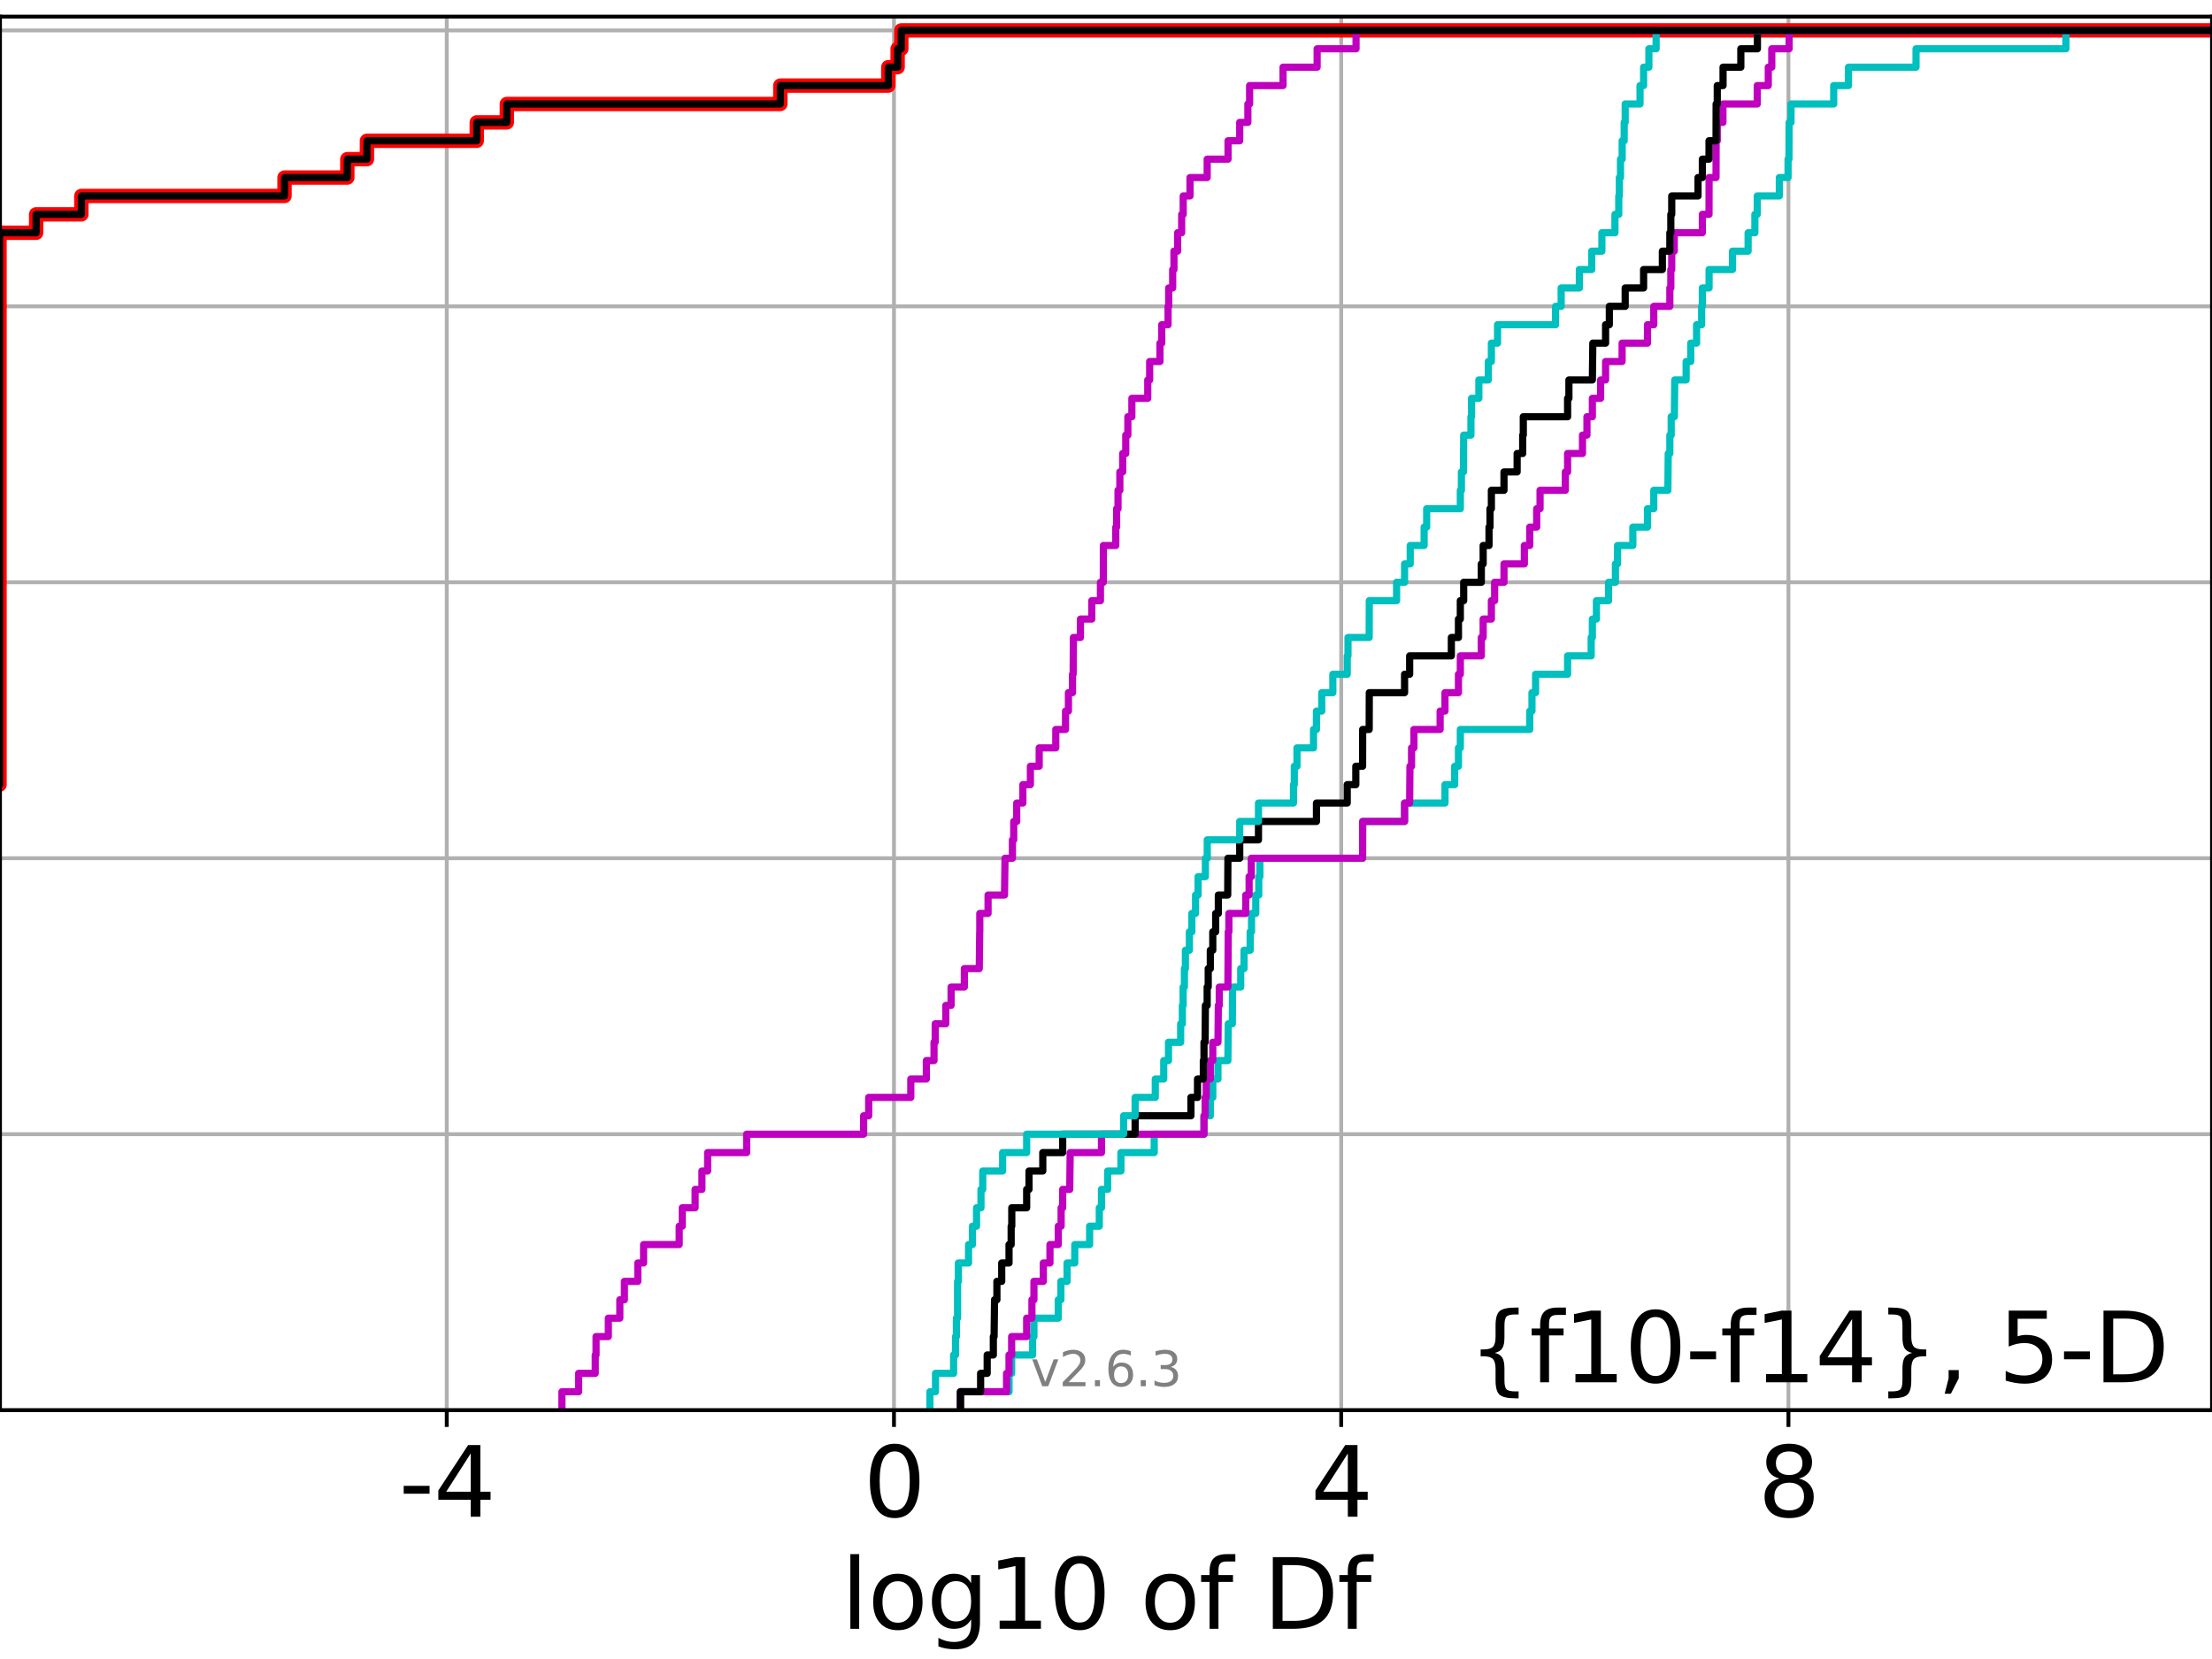 <?xml version="1.0" encoding="utf-8" standalone="no"?>
<!DOCTYPE svg PUBLIC "-//W3C//DTD SVG 1.1//EN"
  "http://www.w3.org/Graphics/SVG/1.1/DTD/svg11.dtd">
<svg xmlns:xlink="http://www.w3.org/1999/xlink" width="460.8pt" height="345.6pt" viewBox="0 0 460.8 345.6" xmlns="http://www.w3.org/2000/svg" version="1.1">
 <defs>
  <style type="text/css">*{stroke-linejoin: round; stroke-linecap: butt}</style>
 </defs>
 <g id="figure_1">
  <g id="patch_1">
   <path d="M 0 345.6 
L 460.8 345.6 
L 460.8 0 
L 0 0 
z
" style="fill: #ffffff"/>
  </g>
  <g id="axes_1">
   <g id="patch_2">
    <path d="M 0 293.76 
L 460.8 293.76 
L 460.8 3.456 
L 0 3.456 
z
" style="fill: #ffffff"/>
   </g>
   <g id="matplotlib.axis_1">
    <g id="xtick_1">
     <g id="line2d_1">
      <path d="M 93.066 293.76 
L 93.066 3.456 
" clip-path="url(#pbf6956a279)" style="fill: none; stroke: #b0b0b0; stroke-width: 0.8; stroke-linecap: square"/>
     </g>
     <g id="line2d_2">
      <defs>
       <path id="m9b3cc1e7a7" d="M 0 0 
L 0 3.5 
" style="stroke: #000000; stroke-width: 0.8"/>
      </defs>
      <g>
       <use xlink:href="#m9b3cc1e7a7" x="93.066" y="293.76" style="stroke: #000000; stroke-width: 0.8"/>
      </g>
     </g>
     <g id="text_1">
      <!-- -4 -->
      <g transform="translate(83.096 315.957) scale(0.2 -0.2)">
       <defs>
        <path id="DejaVuSans-2d" d="M 313 2009 
L 1997 2009 
L 1997 1497 
L 313 1497 
L 313 2009 
z
" transform="scale(0.016)"/>
        <path id="DejaVuSans-34" d="M 2419 4116 
L 825 1625 
L 2419 1625 
L 2419 4116 
z
M 2253 4666 
L 3047 4666 
L 3047 1625 
L 3713 1625 
L 3713 1100 
L 3047 1100 
L 3047 0 
L 2419 0 
L 2419 1100 
L 313 1100 
L 313 1709 
L 2253 4666 
z
" transform="scale(0.016)"/>
       </defs>
       <use xlink:href="#DejaVuSans-2d"/>
       <use xlink:href="#DejaVuSans-34" x="36.084"/>
      </g>
     </g>
    </g>
    <g id="xtick_2">
     <g id="line2d_3">
      <path d="M 186.232 293.76 
L 186.232 3.456 
" clip-path="url(#pbf6956a279)" style="fill: none; stroke: #b0b0b0; stroke-width: 0.8; stroke-linecap: square"/>
     </g>
     <g id="line2d_4">
      <g>
       <use xlink:href="#m9b3cc1e7a7" x="186.232" y="293.76" style="stroke: #000000; stroke-width: 0.8"/>
      </g>
     </g>
     <g id="text_2">
      <!-- 0 -->
      <g transform="translate(179.87 315.957) scale(0.2 -0.2)">
       <defs>
        <path id="DejaVuSans-30" d="M 2034 4250 
Q 1547 4250 1301 3770 
Q 1056 3291 1056 2328 
Q 1056 1369 1301 889 
Q 1547 409 2034 409 
Q 2525 409 2770 889 
Q 3016 1369 3016 2328 
Q 3016 3291 2770 3770 
Q 2525 4250 2034 4250 
z
M 2034 4750 
Q 2819 4750 3233 4129 
Q 3647 3509 3647 2328 
Q 3647 1150 3233 529 
Q 2819 -91 2034 -91 
Q 1250 -91 836 529 
Q 422 1150 422 2328 
Q 422 3509 836 4129 
Q 1250 4750 2034 4750 
z
" transform="scale(0.016)"/>
       </defs>
       <use xlink:href="#DejaVuSans-30"/>
      </g>
     </g>
    </g>
    <g id="xtick_3">
     <g id="line2d_5">
      <path d="M 279.399 293.76 
L 279.399 3.456 
" clip-path="url(#pbf6956a279)" style="fill: none; stroke: #b0b0b0; stroke-width: 0.8; stroke-linecap: square"/>
     </g>
     <g id="line2d_6">
      <g>
       <use xlink:href="#m9b3cc1e7a7" x="279.399" y="293.76" style="stroke: #000000; stroke-width: 0.8"/>
      </g>
     </g>
     <g id="text_3">
      <!-- 4 -->
      <g transform="translate(273.036 315.957) scale(0.2 -0.2)">
       <use xlink:href="#DejaVuSans-34"/>
      </g>
     </g>
    </g>
    <g id="xtick_4">
     <g id="line2d_7">
      <path d="M 372.565 293.76 
L 372.565 3.456 
" clip-path="url(#pbf6956a279)" style="fill: none; stroke: #b0b0b0; stroke-width: 0.8; stroke-linecap: square"/>
     </g>
     <g id="line2d_8">
      <g>
       <use xlink:href="#m9b3cc1e7a7" x="372.565" y="293.76" style="stroke: #000000; stroke-width: 0.8"/>
      </g>
     </g>
     <g id="text_4">
      <!-- 8 -->
      <g transform="translate(366.203 315.957) scale(0.2 -0.2)">
       <defs>
        <path id="DejaVuSans-38" d="M 2034 2216 
Q 1584 2216 1326 1975 
Q 1069 1734 1069 1313 
Q 1069 891 1326 650 
Q 1584 409 2034 409 
Q 2484 409 2743 651 
Q 3003 894 3003 1313 
Q 3003 1734 2745 1975 
Q 2488 2216 2034 2216 
z
M 1403 2484 
Q 997 2584 770 2862 
Q 544 3141 544 3541 
Q 544 4100 942 4425 
Q 1341 4750 2034 4750 
Q 2731 4750 3128 4425 
Q 3525 4100 3525 3541 
Q 3525 3141 3298 2862 
Q 3072 2584 2669 2484 
Q 3125 2378 3379 2068 
Q 3634 1759 3634 1313 
Q 3634 634 3220 271 
Q 2806 -91 2034 -91 
Q 1263 -91 848 271 
Q 434 634 434 1313 
Q 434 1759 690 2068 
Q 947 2378 1403 2484 
z
M 1172 3481 
Q 1172 3119 1398 2916 
Q 1625 2713 2034 2713 
Q 2441 2713 2670 2916 
Q 2900 3119 2900 3481 
Q 2900 3844 2670 4047 
Q 2441 4250 2034 4250 
Q 1625 4250 1398 4047 
Q 1172 3844 1172 3481 
z
" transform="scale(0.016)"/>
       </defs>
       <use xlink:href="#DejaVuSans-38"/>
      </g>
     </g>
    </g>
    <g id="text_5">
     <!-- log10 of Df -->
     <g transform="translate(175.214 339.313) scale(0.2 -0.2)">
      <defs>
       <path id="DejaVuSans-6c" d="M 603 4863 
L 1178 4863 
L 1178 0 
L 603 0 
L 603 4863 
z
" transform="scale(0.016)"/>
       <path id="DejaVuSans-6f" d="M 1959 3097 
Q 1497 3097 1228 2736 
Q 959 2375 959 1747 
Q 959 1119 1226 758 
Q 1494 397 1959 397 
Q 2419 397 2687 759 
Q 2956 1122 2956 1747 
Q 2956 2369 2687 2733 
Q 2419 3097 1959 3097 
z
M 1959 3584 
Q 2709 3584 3137 3096 
Q 3566 2609 3566 1747 
Q 3566 888 3137 398 
Q 2709 -91 1959 -91 
Q 1206 -91 779 398 
Q 353 888 353 1747 
Q 353 2609 779 3096 
Q 1206 3584 1959 3584 
z
" transform="scale(0.016)"/>
       <path id="DejaVuSans-67" d="M 2906 1791 
Q 2906 2416 2648 2759 
Q 2391 3103 1925 3103 
Q 1463 3103 1205 2759 
Q 947 2416 947 1791 
Q 947 1169 1205 825 
Q 1463 481 1925 481 
Q 2391 481 2648 825 
Q 2906 1169 2906 1791 
z
M 3481 434 
Q 3481 -459 3084 -895 
Q 2688 -1331 1869 -1331 
Q 1566 -1331 1297 -1286 
Q 1028 -1241 775 -1147 
L 775 -588 
Q 1028 -725 1275 -790 
Q 1522 -856 1778 -856 
Q 2344 -856 2625 -561 
Q 2906 -266 2906 331 
L 2906 616 
Q 2728 306 2450 153 
Q 2172 0 1784 0 
Q 1141 0 747 490 
Q 353 981 353 1791 
Q 353 2603 747 3093 
Q 1141 3584 1784 3584 
Q 2172 3584 2450 3431 
Q 2728 3278 2906 2969 
L 2906 3500 
L 3481 3500 
L 3481 434 
z
" transform="scale(0.016)"/>
       <path id="DejaVuSans-31" d="M 794 531 
L 1825 531 
L 1825 4091 
L 703 3866 
L 703 4441 
L 1819 4666 
L 2450 4666 
L 2450 531 
L 3481 531 
L 3481 0 
L 794 0 
L 794 531 
z
" transform="scale(0.016)"/>
       <path id="DejaVuSans-20" transform="scale(0.016)"/>
       <path id="DejaVuSans-66" d="M 2375 4863 
L 2375 4384 
L 1825 4384 
Q 1516 4384 1395 4259 
Q 1275 4134 1275 3809 
L 1275 3500 
L 2222 3500 
L 2222 3053 
L 1275 3053 
L 1275 0 
L 697 0 
L 697 3053 
L 147 3053 
L 147 3500 
L 697 3500 
L 697 3744 
Q 697 4328 969 4595 
Q 1241 4863 1831 4863 
L 2375 4863 
z
" transform="scale(0.016)"/>
       <path id="DejaVuSans-44" d="M 1259 4147 
L 1259 519 
L 2022 519 
Q 2988 519 3436 956 
Q 3884 1394 3884 2338 
Q 3884 3275 3436 3711 
Q 2988 4147 2022 4147 
L 1259 4147 
z
M 628 4666 
L 1925 4666 
Q 3281 4666 3915 4102 
Q 4550 3538 4550 2338 
Q 4550 1131 3912 565 
Q 3275 0 1925 0 
L 628 0 
L 628 4666 
z
" transform="scale(0.016)"/>
      </defs>
      <use xlink:href="#DejaVuSans-6c"/>
      <use xlink:href="#DejaVuSans-6f" x="27.783"/>
      <use xlink:href="#DejaVuSans-67" x="88.965"/>
      <use xlink:href="#DejaVuSans-31" x="152.441"/>
      <use xlink:href="#DejaVuSans-30" x="216.064"/>
      <use xlink:href="#DejaVuSans-20" x="279.688"/>
      <use xlink:href="#DejaVuSans-6f" x="311.475"/>
      <use xlink:href="#DejaVuSans-66" x="372.656"/>
      <use xlink:href="#DejaVuSans-20" x="407.861"/>
      <use xlink:href="#DejaVuSans-44" x="439.648"/>
      <use xlink:href="#DejaVuSans-66" x="516.65"/>
     </g>
    </g>
   </g>
   <g id="matplotlib.axis_2">
    <g id="ytick_1">
     <g id="line2d_9">
      <path d="M 0 293.76 
L 460.8 293.76 
" clip-path="url(#pbf6956a279)" style="fill: none; stroke: #b0b0b0; stroke-width: 0.8; stroke-linecap: square"/>
     </g>
     <g id="line2d_10">
      <defs>
       <path id="m0eac1beac1" d="M 0 0 
L -3.5 0 
" style="stroke: #000000; stroke-width: 0.8"/>
      </defs>
      <g>
       <use xlink:href="#m0eac1beac1" x="0" y="293.76" style="stroke: #000000; stroke-width: 0.8"/>
      </g>
     </g>
    </g>
    <g id="ytick_2">
     <g id="line2d_11">
      <path d="M 0 236.274 
L 460.8 236.274 
" clip-path="url(#pbf6956a279)" style="fill: none; stroke: #b0b0b0; stroke-width: 0.8; stroke-linecap: square"/>
     </g>
     <g id="line2d_12">
      <g>
       <use xlink:href="#m0eac1beac1" x="0" y="236.274" style="stroke: #000000; stroke-width: 0.8"/>
      </g>
     </g>
    </g>
    <g id="ytick_3">
     <g id="line2d_13">
      <path d="M 0 178.788 
L 460.8 178.788 
" clip-path="url(#pbf6956a279)" style="fill: none; stroke: #b0b0b0; stroke-width: 0.8; stroke-linecap: square"/>
     </g>
     <g id="line2d_14">
      <g>
       <use xlink:href="#m0eac1beac1" x="0" y="178.788" style="stroke: #000000; stroke-width: 0.8"/>
      </g>
     </g>
    </g>
    <g id="ytick_4">
     <g id="line2d_15">
      <path d="M 0 121.302 
L 460.8 121.302 
" clip-path="url(#pbf6956a279)" style="fill: none; stroke: #b0b0b0; stroke-width: 0.8; stroke-linecap: square"/>
     </g>
     <g id="line2d_16">
      <g>
       <use xlink:href="#m0eac1beac1" x="0" y="121.302" style="stroke: #000000; stroke-width: 0.8"/>
      </g>
     </g>
    </g>
    <g id="ytick_5">
     <g id="line2d_17">
      <path d="M 0 63.816 
L 460.8 63.816 
" clip-path="url(#pbf6956a279)" style="fill: none; stroke: #b0b0b0; stroke-width: 0.8; stroke-linecap: square"/>
     </g>
     <g id="line2d_18">
      <g>
       <use xlink:href="#m0eac1beac1" x="0" y="63.816" style="stroke: #000000; stroke-width: 0.8"/>
      </g>
     </g>
    </g>
    <g id="ytick_6">
     <g id="line2d_19">
      <path d="M 0 6.33 
L 460.8 6.33 
" clip-path="url(#pbf6956a279)" style="fill: none; stroke: #b0b0b0; stroke-width: 0.8; stroke-linecap: square"/>
     </g>
     <g id="line2d_20">
      <g>
       <use xlink:href="#m0eac1beac1" x="0" y="6.33" style="stroke: #000000; stroke-width: 0.8"/>
      </g>
     </g>
    </g>
   </g>
   <g id="line2d_21">
    <path d="M -1 163.459 
L -0.101 163.459 
L -0.101 48.487 
L 7.528 48.487 
L 7.528 44.654 
L 16.947 44.654 
L 16.947 40.822 
L 59.273 40.822 
L 59.273 36.989 
L 72.354 36.989 
L 72.354 33.157 
L 76.442 33.157 
L 76.442 29.325 
L 99.317 29.325 
L 99.317 25.492 
L 105.583 25.492 
L 105.583 21.66 
L 162.556 21.66 
L 162.556 17.827 
L 185.05 17.827 
L 185.05 13.995 
L 186.993 13.995 
L 186.993 10.163 
L 187.759 10.163 
L 187.759 6.33 
L 187.759 6.33 
L 460.8 6.33 
L 460.8 6.33 
" clip-path="url(#pbf6956a279)" style="fill: none; stroke: #ff0000; stroke-width: 3; stroke-linecap: square"/>
   </g>
   <g id="line2d_22">
    <path d="M 200.078 293.76 
L 200.078 289.928 
L 210.198 289.928 
L 210.198 286.095 
L 210.745 286.095 
L 210.745 282.263 
L 215.11 282.263 
L 215.11 278.43 
L 215.387 278.43 
L 215.387 274.598 
L 220.457 274.598 
L 220.457 270.766 
L 221.004 270.766 
L 221.004 266.933 
L 222.296 266.933 
L 222.296 263.101 
L 223.894 263.101 
L 223.894 259.268 
L 226.99 259.268 
L 226.99 255.436 
L 229.005 255.436 
L 229.005 251.604 
L 229.457 251.604 
L 229.457 247.771 
L 230.749 247.771 
L 230.749 243.939 
L 233.509 243.939 
L 233.509 240.106 
L 240.443 240.106 
L 240.443 236.274 
L 250.814 236.274 
L 250.814 232.442 
L 252.131 232.442 
L 252.131 228.609 
L 252.645 228.609 
L 252.645 224.777 
L 253.724 224.777 
L 253.724 220.944 
L 255.791 220.944 
L 255.87 213.28 
L 256.72 213.28 
L 256.768 205.615 
L 258.465 205.615 
L 258.465 201.782 
L 259.152 201.782 
L 259.152 197.95 
L 260.432 197.95 
L 260.432 194.118 
L 260.719 194.118 
L 260.719 190.285 
L 261.601 190.285 
L 261.601 186.453 
L 262.225 186.453 
L 262.225 182.621 
L 262.454 182.621 
L 262.454 178.788 
L 283.853 178.788 
L 283.871 171.123 
L 292.599 171.123 
L 292.599 167.291 
L 301.018 167.291 
L 301.018 163.459 
L 303.037 163.459 
L 303.037 159.626 
L 303.823 159.626 
L 303.823 155.794 
L 304.214 155.794 
L 304.214 151.961 
L 318.676 151.961 
L 318.676 148.129 
L 319.138 148.129 
L 319.138 144.297 
L 319.891 144.297 
L 319.891 140.464 
L 326.559 140.464 
L 326.559 136.632 
L 331.47 136.632 
L 331.47 132.799 
L 331.72 132.799 
L 331.72 128.967 
L 332.564 128.967 
L 332.564 125.135 
L 335.092 125.135 
L 335.092 121.302 
L 336.523 121.302 
L 336.523 117.47 
L 336.964 117.47 
L 336.964 113.637 
L 340.15 113.637 
L 340.15 109.805 
L 343.203 109.805 
L 343.203 105.973 
L 344.513 105.973 
L 344.513 102.14 
L 347.449 102.14 
L 347.522 94.475 
L 347.859 94.475 
L 347.859 90.643 
L 348.141 90.643 
L 348.141 86.811 
L 348.8 86.811 
L 348.88 79.146 
L 351.253 79.146 
L 351.253 75.313 
L 352.213 75.313 
L 352.213 71.481 
L 353.434 71.481 
L 353.434 67.649 
L 354.48 67.649 
L 354.48 63.816 
L 354.632 63.816 
L 354.632 59.984 
L 356.032 59.984 
L 356.032 56.151 
L 360.913 56.151 
L 360.913 52.319 
L 364.164 52.319 
L 364.164 48.487 
L 365.571 48.487 
L 365.571 44.654 
L 366.068 44.654 
L 366.068 40.822 
L 370.666 40.822 
L 370.666 36.989 
L 372.484 36.989 
L 372.484 33.157 
L 372.673 33.157 
L 372.712 25.492 
L 373.103 25.492 
L 373.103 21.66 
L 381.996 21.66 
L 381.996 17.827 
L 385.073 17.827 
L 385.073 13.995 
L 399.145 13.995 
L 399.145 10.163 
L 430.364 10.163 
L 430.364 6.33 
L 430.364 6.33 
L 460.8 6.33 
L 460.8 6.33 
" clip-path="url(#pbf6956a279)" style="fill: none; stroke: #00bfbf; stroke-width: 1.5; stroke-linecap: square"/>
   </g>
   <g id="line2d_23">
    <path d="M 200.078 293.76 
L 200.078 289.928 
L 209.685 289.928 
L 209.685 286.095 
L 210.198 286.095 
L 210.198 282.263 
L 210.745 282.263 
L 210.745 278.43 
L 213.873 278.43 
L 213.873 274.598 
L 214.97 274.598 
L 214.97 270.766 
L 215.387 270.766 
L 215.387 266.933 
L 217.342 266.933 
L 217.342 263.101 
L 218.725 263.101 
L 218.725 259.268 
L 220.457 259.268 
L 220.457 255.436 
L 221.053 255.436 
L 221.053 251.604 
L 221.377 251.604 
L 221.377 247.771 
L 222.848 247.771 
L 222.938 240.106 
L 229.457 240.106 
L 229.457 236.274 
L 250.814 236.274 
L 250.814 232.442 
L 251.053 232.442 
L 251.053 228.609 
L 251.278 228.609 
L 251.278 224.777 
L 252.131 224.777 
L 252.131 220.944 
L 252.645 220.944 
L 252.645 217.112 
L 253.724 217.112 
L 253.802 209.447 
L 253.996 209.447 
L 253.996 205.615 
L 255.791 205.615 
L 255.87 194.118 
L 255.999 194.118 
L 255.999 190.285 
L 259.513 190.285 
L 259.513 186.453 
L 260.214 186.453 
L 260.214 182.621 
L 260.67 182.621 
L 260.67 178.788 
L 283.853 178.788 
L 283.871 171.123 
L 292.599 171.123 
L 292.599 167.291 
L 293.657 167.291 
L 293.719 159.626 
L 294.052 159.626 
L 294.052 155.794 
L 294.547 155.794 
L 294.547 151.961 
L 300.004 151.961 
L 300.004 148.129 
L 301.018 148.129 
L 301.018 144.297 
L 303.823 144.297 
L 303.823 140.464 
L 304.214 140.464 
L 304.214 136.632 
L 308.586 136.632 
L 308.586 132.799 
L 308.971 132.799 
L 308.971 128.967 
L 310.681 128.967 
L 310.681 125.135 
L 311.361 125.135 
L 311.361 121.302 
L 313.307 121.302 
L 313.307 117.47 
L 317.551 117.47 
L 317.551 113.637 
L 318.676 113.637 
L 318.676 109.805 
L 320.125 109.805 
L 320.125 105.973 
L 320.82 105.973 
L 320.82 102.14 
L 326.087 102.14 
L 326.087 98.308 
L 326.559 98.308 
L 326.559 94.475 
L 329.661 94.475 
L 329.661 90.643 
L 330.591 90.643 
L 330.591 86.811 
L 331.72 86.811 
L 331.72 82.978 
L 333.438 82.978 
L 333.438 79.146 
L 334.473 79.146 
L 334.473 75.313 
L 337.914 75.313 
L 337.914 71.481 
L 343.203 71.481 
L 343.203 67.649 
L 344.513 67.649 
L 344.513 63.816 
L 347.859 63.816 
L 347.859 59.984 
L 348.064 59.984 
L 348.064 56.151 
L 348.253 56.151 
L 348.253 52.319 
L 348.776 52.319 
L 348.776 48.487 
L 354.632 48.487 
L 354.632 44.654 
L 356.017 44.654 
L 356.032 36.989 
L 357.481 36.989 
L 357.501 29.325 
L 357.738 29.325 
L 357.738 25.492 
L 358.92 25.492 
L 358.92 21.66 
L 366.068 21.66 
L 366.068 17.827 
L 368.366 17.827 
L 368.366 13.995 
L 369.094 13.995 
L 369.094 10.163 
L 372.712 10.163 
L 372.712 6.33 
L 372.712 6.33 
L 460.8 6.33 
L 460.8 6.33 
" clip-path="url(#pbf6956a279)" style="fill: none; stroke: #bf00bf; stroke-width: 1.5; stroke-linecap: square"/>
   </g>
   <g id="line2d_24">
    <path d="M 200.078 293.76 
L 200.078 289.928 
L 204.28 289.928 
L 204.28 286.095 
L 205.651 286.095 
L 205.651 282.263 
L 206.931 282.263 
L 206.931 278.43 
L 207.088 278.43 
L 207.183 270.766 
L 207.673 270.766 
L 207.673 266.933 
L 208.676 266.933 
L 208.676 263.101 
L 210.198 263.101 
L 210.198 259.268 
L 210.643 259.268 
L 210.643 255.436 
L 210.771 255.436 
L 210.771 251.604 
L 213.873 251.604 
L 213.873 247.771 
L 214.362 247.771 
L 214.362 243.939 
L 217.232 243.939 
L 217.232 240.106 
L 221.377 240.106 
L 221.377 236.274 
L 236.468 236.274 
L 236.468 232.442 
L 248.091 232.442 
L 248.091 228.609 
L 249.464 228.609 
L 249.464 224.777 
L 250.678 224.777 
L 250.678 220.944 
L 250.814 220.944 
L 250.814 217.112 
L 251.053 217.112 
L 251.104 209.447 
L 251.474 209.447 
L 251.474 205.615 
L 251.693 205.615 
L 251.693 201.782 
L 252.131 201.782 
L 252.131 197.95 
L 252.645 197.95 
L 252.645 194.118 
L 253.247 194.118 
L 253.247 190.285 
L 253.802 190.285 
L 253.802 186.453 
L 255.753 186.453 
L 255.8 178.788 
L 258.257 178.788 
L 258.257 174.956 
L 262.164 174.956 
L 262.164 171.123 
L 274.244 171.123 
L 274.244 167.291 
L 280.653 167.291 
L 280.653 163.459 
L 282.443 163.459 
L 282.443 159.626 
L 283.853 159.626 
L 283.871 151.961 
L 285.226 151.961 
L 285.249 144.297 
L 292.599 144.297 
L 292.599 140.464 
L 293.657 140.464 
L 293.657 136.632 
L 302.342 136.632 
L 302.342 132.799 
L 303.823 132.799 
L 303.823 128.967 
L 304.214 128.967 
L 304.214 125.135 
L 304.912 125.135 
L 304.912 121.302 
L 308.586 121.302 
L 308.586 117.47 
L 308.971 117.47 
L 308.971 113.637 
L 310.191 113.637 
L 310.191 109.805 
L 310.396 109.805 
L 310.396 105.973 
L 310.681 105.973 
L 310.681 102.14 
L 313.307 102.14 
L 313.307 98.308 
L 316.046 98.308 
L 316.046 94.475 
L 317.205 94.475 
L 317.205 90.643 
L 317.331 90.643 
L 317.331 86.811 
L 326.559 86.811 
L 326.559 82.978 
L 326.833 82.978 
L 326.833 79.146 
L 331.72 79.146 
L 331.815 71.481 
L 334.473 71.481 
L 334.473 67.649 
L 335.253 67.649 
L 335.253 63.816 
L 338.557 63.816 
L 338.557 59.984 
L 342.392 59.984 
L 342.392 56.151 
L 346.303 56.151 
L 346.303 52.319 
L 347.859 52.319 
L 347.859 48.487 
L 348.064 48.487 
L 348.064 44.654 
L 348.253 44.654 
L 348.253 40.822 
L 353.731 40.822 
L 353.731 36.989 
L 354.632 36.989 
L 354.632 33.157 
L 356.017 33.157 
L 356.017 29.325 
L 357.481 29.325 
L 357.501 21.66 
L 357.738 21.66 
L 357.738 17.827 
L 358.942 17.827 
L 358.942 13.995 
L 362.647 13.995 
L 362.647 10.163 
L 366.102 10.163 
L 366.102 6.33 
L 366.102 6.33 
L 460.8 6.33 
L 460.8 6.33 
" clip-path="url(#pbf6956a279)" style="fill: none; stroke: #000000; stroke-width: 1.5; stroke-linecap: square"/>
   </g>
   <g id="line2d_25">
    <path d="M 193.714 293.76 
L 193.714 289.928 
L 194.885 289.928 
L 194.885 286.095 
L 198.653 286.095 
L 198.653 282.263 
L 199.054 282.263 
L 199.054 278.43 
L 199.239 278.43 
L 199.239 274.598 
L 199.478 274.598 
L 199.479 266.933 
L 199.652 266.933 
L 199.652 263.101 
L 201.766 263.101 
L 201.766 259.268 
L 202.575 259.268 
L 202.575 255.436 
L 203.432 255.436 
L 203.432 251.604 
L 204.356 251.604 
L 204.356 247.771 
L 204.725 247.771 
L 204.725 243.939 
L 208.864 243.939 
L 208.864 240.106 
L 213.873 240.106 
L 213.873 236.274 
L 234.066 236.274 
L 234.066 232.442 
L 236.468 232.442 
L 236.468 228.609 
L 240.668 228.609 
L 240.668 224.777 
L 242.427 224.777 
L 242.427 220.944 
L 243.422 220.944 
L 243.422 217.112 
L 245.951 217.112 
L 245.951 213.28 
L 246.305 213.28 
L 246.305 209.447 
L 246.466 209.447 
L 246.466 205.615 
L 246.734 205.615 
L 246.734 201.782 
L 246.938 201.782 
L 246.938 197.95 
L 247.768 197.95 
L 247.768 194.118 
L 248.288 194.118 
L 248.288 190.285 
L 249.055 190.285 
L 249.055 186.453 
L 249.584 186.453 
L 249.584 182.621 
L 251.104 182.621 
L 251.104 178.788 
L 251.493 178.788 
L 251.493 174.956 
L 258.257 174.956 
L 258.257 171.123 
L 262.164 171.123 
L 262.164 167.291 
L 269.456 167.291 
L 269.456 163.459 
L 269.629 163.459 
L 269.629 159.626 
L 270.186 159.626 
L 270.186 155.794 
L 273.628 155.794 
L 273.628 151.961 
L 274.244 151.961 
L 274.244 148.129 
L 275.348 148.129 
L 275.348 144.297 
L 277.655 144.297 
L 277.655 140.464 
L 280.653 140.464 
L 280.653 136.632 
L 280.814 136.632 
L 280.814 132.799 
L 285.226 132.799 
L 285.249 125.135 
L 290.94 125.135 
L 290.94 121.302 
L 292.599 121.302 
L 292.599 117.47 
L 293.775 117.47 
L 293.775 113.637 
L 296.672 113.637 
L 296.672 109.805 
L 297.203 109.805 
L 297.203 105.973 
L 304.214 105.973 
L 304.214 102.14 
L 304.438 102.14 
L 304.438 98.308 
L 304.862 98.308 
L 304.912 90.643 
L 306.421 90.643 
L 306.421 86.811 
L 306.547 86.811 
L 306.547 82.978 
L 308.073 82.978 
L 308.073 79.146 
L 310.044 79.146 
L 310.044 75.313 
L 310.681 75.313 
L 310.681 71.481 
L 311.966 71.481 
L 311.966 67.649 
L 324.051 67.649 
L 324.051 63.816 
L 325.218 63.816 
L 325.218 59.984 
L 329.007 59.984 
L 329.007 56.151 
L 331.59 56.151 
L 331.59 52.319 
L 333.701 52.319 
L 333.701 48.487 
L 336.424 48.487 
L 336.424 44.654 
L 337.22 44.654 
L 337.22 40.822 
L 337.342 40.822 
L 337.342 36.989 
L 337.579 36.989 
L 337.579 33.157 
L 337.93 33.157 
L 337.93 29.325 
L 338.347 29.325 
L 338.347 25.492 
L 338.557 25.492 
L 338.557 21.66 
L 341.649 21.66 
L 341.649 17.827 
L 342.392 17.827 
L 342.392 13.995 
L 343.495 13.995 
L 343.495 10.163 
L 344.999 10.163 
L 344.999 6.33 
L 344.999 6.33 
L 460.8 6.33 
L 460.8 6.33 
" clip-path="url(#pbf6956a279)" style="fill: none; stroke: #00bfbf; stroke-width: 1.5; stroke-linecap: square"/>
   </g>
   <g id="line2d_26">
    <path d="M 117.061 293.76 
L 117.061 289.928 
L 120.541 289.928 
L 120.541 286.095 
L 124.002 286.095 
L 124.002 282.263 
L 124.169 282.263 
L 124.169 278.43 
L 126.727 278.43 
L 126.727 274.598 
L 129.122 274.598 
L 129.122 270.766 
L 130.074 270.766 
L 130.074 266.933 
L 132.869 266.933 
L 132.869 263.101 
L 134.071 263.101 
L 134.071 259.268 
L 141.491 259.268 
L 141.491 255.436 
L 142.13 255.436 
L 142.13 251.604 
L 144.803 251.604 
L 144.803 247.771 
L 146.225 247.771 
L 146.225 243.939 
L 147.416 243.939 
L 147.416 240.106 
L 155.549 240.106 
L 155.549 236.274 
L 179.91 236.274 
L 179.91 232.442 
L 180.966 232.442 
L 180.966 228.609 
L 189.736 228.609 
L 189.736 224.777 
L 192.978 224.777 
L 192.978 220.944 
L 194.574 220.944 
L 194.574 217.112 
L 194.823 217.112 
L 194.823 213.28 
L 197.03 213.28 
L 197.03 209.447 
L 198.129 209.447 
L 198.129 205.615 
L 200.891 205.615 
L 200.891 201.782 
L 203.997 201.782 
L 204.093 194.118 
L 204.109 194.118 
L 204.109 190.285 
L 205.831 190.285 
L 205.831 186.453 
L 209.255 186.453 
L 209.366 178.788 
L 210.907 178.788 
L 210.907 174.956 
L 211.178 174.956 
L 211.178 171.123 
L 211.801 171.123 
L 211.801 167.291 
L 213.083 167.291 
L 213.083 163.459 
L 214.649 163.459 
L 214.649 159.626 
L 216.484 159.626 
L 216.484 155.794 
L 219.941 155.794 
L 219.941 151.961 
L 221.968 151.961 
L 221.968 148.129 
L 222.573 148.129 
L 222.573 144.297 
L 223.424 144.297 
L 223.424 140.464 
L 223.556 140.464 
L 223.609 132.799 
L 225.074 132.799 
L 225.074 128.967 
L 227.442 128.967 
L 227.442 125.135 
L 229.242 125.135 
L 229.242 121.302 
L 229.84 121.302 
L 229.851 113.637 
L 232.442 113.637 
L 232.442 109.805 
L 232.614 109.805 
L 232.614 105.973 
L 232.905 105.973 
L 232.905 102.14 
L 233.286 102.14 
L 233.286 98.308 
L 233.88 98.308 
L 233.88 94.475 
L 234.516 94.475 
L 234.516 90.643 
L 234.954 90.643 
L 234.954 86.811 
L 235.79 86.811 
L 235.79 82.978 
L 239.098 82.978 
L 239.098 79.146 
L 239.496 79.146 
L 239.496 75.313 
L 241.644 75.313 
L 241.644 71.481 
L 242.013 71.481 
L 242.013 67.649 
L 243.33 67.649 
L 243.33 63.816 
L 243.461 63.816 
L 243.461 59.984 
L 244.29 59.984 
L 244.29 56.151 
L 244.557 56.151 
L 244.557 52.319 
L 245.325 52.319 
L 245.325 48.487 
L 246.165 48.487 
L 246.165 44.654 
L 246.485 44.654 
L 246.485 40.822 
L 247.9 40.822 
L 247.9 36.989 
L 251.477 36.989 
L 251.477 33.157 
L 255.823 33.157 
L 255.823 29.325 
L 258.257 29.325 
L 258.257 25.492 
L 259.956 25.492 
L 259.956 21.66 
L 260.317 21.66 
L 260.317 17.827 
L 267.283 17.827 
L 267.283 13.995 
L 274.383 13.995 
L 274.383 10.163 
L 282.489 10.163 
L 282.489 6.33 
L 282.489 6.33 
L 460.8 6.33 
L 460.8 6.33 
" clip-path="url(#pbf6956a279)" style="fill: none; stroke: #bf00bf; stroke-width: 1.5; stroke-linecap: square"/>
   </g>
   <g id="line2d_27">
    <path d="M -1 163.459 
L -0.101 163.459 
L -0.101 48.487 
L 7.528 48.487 
L 7.528 44.654 
L 16.947 44.654 
L 16.947 40.822 
L 59.273 40.822 
L 59.273 36.989 
L 72.354 36.989 
L 72.354 33.157 
L 76.442 33.157 
L 76.442 29.325 
L 99.317 29.325 
L 99.317 25.492 
L 105.583 25.492 
L 105.583 21.66 
L 162.556 21.66 
L 162.556 17.827 
L 185.05 17.827 
L 185.05 13.995 
L 186.993 13.995 
L 186.993 10.163 
L 187.759 10.163 
L 187.759 6.33 
L 187.759 6.33 
L 460.8 6.33 
L 460.8 6.33 
" clip-path="url(#pbf6956a279)" style="fill: none; stroke: #000000; stroke-width: 1.5; stroke-linecap: square"/>
   </g>
   <g id="patch_3">
    <path d="M 0 293.76 
L 0 3.456 
" style="fill: none; stroke: #000000; stroke-width: 0.8; stroke-linejoin: miter; stroke-linecap: square"/>
   </g>
   <g id="patch_4">
    <path d="M 460.8 293.76 
L 460.8 3.456 
" style="fill: none; stroke: #000000; stroke-width: 0.8; stroke-linejoin: miter; stroke-linecap: square"/>
   </g>
   <g id="patch_5">
    <path d="M 0 293.76 
L 460.8 293.76 
" style="fill: none; stroke: #000000; stroke-width: 0.8; stroke-linejoin: miter; stroke-linecap: square"/>
   </g>
   <g id="patch_6">
    <path d="M 0 3.456 
L 460.8 3.456 
" style="fill: none; stroke: #000000; stroke-width: 0.8; stroke-linejoin: miter; stroke-linecap: square"/>
   </g>
   <g id="text_6">
    <!-- {f10-f14}, 5-D -->
    <g transform="translate(305.884 287.954) scale(0.2 -0.2)">
     <defs>
      <path id="DejaVuSans-7b" d="M 3272 -594 
L 3272 -1044 
L 3078 -1044 
Q 2300 -1044 2036 -812 
Q 1772 -581 1772 109 
L 1772 856 
Q 1772 1328 1603 1509 
Q 1434 1691 991 1691 
L 800 1691 
L 800 2138 
L 991 2138 
Q 1438 2138 1605 2317 
Q 1772 2497 1772 2963 
L 1772 3713 
Q 1772 4403 2036 4633 
Q 2300 4863 3078 4863 
L 3272 4863 
L 3272 4416 
L 3059 4416 
Q 2619 4416 2484 4278 
Q 2350 4141 2350 3700 
L 2350 2925 
Q 2350 2434 2208 2212 
Q 2066 1991 1722 1913 
Q 2069 1828 2209 1606 
Q 2350 1384 2350 897 
L 2350 122 
Q 2350 -319 2484 -456 
Q 2619 -594 3059 -594 
L 3272 -594 
z
" transform="scale(0.016)"/>
      <path id="DejaVuSans-7d" d="M 800 -594 
L 1019 -594 
Q 1456 -594 1589 -459 
Q 1722 -325 1722 122 
L 1722 897 
Q 1722 1384 1862 1606 
Q 2003 1828 2350 1913 
Q 2003 1991 1862 2212 
Q 1722 2434 1722 2925 
L 1722 3700 
Q 1722 4144 1589 4280 
Q 1456 4416 1019 4416 
L 800 4416 
L 800 4863 
L 997 4863 
Q 1775 4863 2036 4633 
Q 2297 4403 2297 3713 
L 2297 2963 
Q 2297 2497 2465 2317 
Q 2634 2138 3078 2138 
L 3272 2138 
L 3272 1691 
L 3078 1691 
Q 2634 1691 2465 1509 
Q 2297 1328 2297 856 
L 2297 109 
Q 2297 -581 2036 -812 
Q 1775 -1044 997 -1044 
L 800 -1044 
L 800 -594 
z
" transform="scale(0.016)"/>
      <path id="DejaVuSans-2c" d="M 750 794 
L 1409 794 
L 1409 256 
L 897 -744 
L 494 -744 
L 750 256 
L 750 794 
z
" transform="scale(0.016)"/>
      <path id="DejaVuSans-35" d="M 691 4666 
L 3169 4666 
L 3169 4134 
L 1269 4134 
L 1269 2991 
Q 1406 3038 1543 3061 
Q 1681 3084 1819 3084 
Q 2600 3084 3056 2656 
Q 3513 2228 3513 1497 
Q 3513 744 3044 326 
Q 2575 -91 1722 -91 
Q 1428 -91 1123 -41 
Q 819 9 494 109 
L 494 744 
Q 775 591 1075 516 
Q 1375 441 1709 441 
Q 2250 441 2565 725 
Q 2881 1009 2881 1497 
Q 2881 1984 2565 2268 
Q 2250 2553 1709 2553 
Q 1456 2553 1204 2497 
Q 953 2441 691 2322 
L 691 4666 
z
" transform="scale(0.016)"/>
     </defs>
     <use xlink:href="#DejaVuSans-7b"/>
     <use xlink:href="#DejaVuSans-66" x="63.623"/>
     <use xlink:href="#DejaVuSans-31" x="98.828"/>
     <use xlink:href="#DejaVuSans-30" x="162.451"/>
     <use xlink:href="#DejaVuSans-2d" x="226.074"/>
     <use xlink:href="#DejaVuSans-66" x="262.158"/>
     <use xlink:href="#DejaVuSans-31" x="297.363"/>
     <use xlink:href="#DejaVuSans-34" x="360.986"/>
     <use xlink:href="#DejaVuSans-7d" x="424.609"/>
     <use xlink:href="#DejaVuSans-2c" x="488.232"/>
     <use xlink:href="#DejaVuSans-20" x="520.02"/>
     <use xlink:href="#DejaVuSans-35" x="551.807"/>
     <use xlink:href="#DejaVuSans-2d" x="615.43"/>
     <use xlink:href="#DejaVuSans-44" x="651.514"/>
    </g>
   </g>
   <g id="text_7">
    <!-- v2.6.3 -->
    <g style="fill: #808080" transform="translate(214.719 288.777) scale(0.1 -0.1)">
     <defs>
      <path id="DejaVuSans-76" d="M 191 3500 
L 800 3500 
L 1894 563 
L 2988 3500 
L 3597 3500 
L 2284 0 
L 1503 0 
L 191 3500 
z
" transform="scale(0.016)"/>
      <path id="DejaVuSans-32" d="M 1228 531 
L 3431 531 
L 3431 0 
L 469 0 
L 469 531 
Q 828 903 1448 1529 
Q 2069 2156 2228 2338 
Q 2531 2678 2651 2914 
Q 2772 3150 2772 3378 
Q 2772 3750 2511 3984 
Q 2250 4219 1831 4219 
Q 1534 4219 1204 4116 
Q 875 4013 500 3803 
L 500 4441 
Q 881 4594 1212 4672 
Q 1544 4750 1819 4750 
Q 2544 4750 2975 4387 
Q 3406 4025 3406 3419 
Q 3406 3131 3298 2873 
Q 3191 2616 2906 2266 
Q 2828 2175 2409 1742 
Q 1991 1309 1228 531 
z
" transform="scale(0.016)"/>
      <path id="DejaVuSans-2e" d="M 684 794 
L 1344 794 
L 1344 0 
L 684 0 
L 684 794 
z
" transform="scale(0.016)"/>
      <path id="DejaVuSans-36" d="M 2113 2584 
Q 1688 2584 1439 2293 
Q 1191 2003 1191 1497 
Q 1191 994 1439 701 
Q 1688 409 2113 409 
Q 2538 409 2786 701 
Q 3034 994 3034 1497 
Q 3034 2003 2786 2293 
Q 2538 2584 2113 2584 
z
M 3366 4563 
L 3366 3988 
Q 3128 4100 2886 4159 
Q 2644 4219 2406 4219 
Q 1781 4219 1451 3797 
Q 1122 3375 1075 2522 
Q 1259 2794 1537 2939 
Q 1816 3084 2150 3084 
Q 2853 3084 3261 2657 
Q 3669 2231 3669 1497 
Q 3669 778 3244 343 
Q 2819 -91 2113 -91 
Q 1303 -91 875 529 
Q 447 1150 447 2328 
Q 447 3434 972 4092 
Q 1497 4750 2381 4750 
Q 2619 4750 2861 4703 
Q 3103 4656 3366 4563 
z
" transform="scale(0.016)"/>
      <path id="DejaVuSans-33" d="M 2597 2516 
Q 3050 2419 3304 2112 
Q 3559 1806 3559 1356 
Q 3559 666 3084 287 
Q 2609 -91 1734 -91 
Q 1441 -91 1130 -33 
Q 819 25 488 141 
L 488 750 
Q 750 597 1062 519 
Q 1375 441 1716 441 
Q 2309 441 2620 675 
Q 2931 909 2931 1356 
Q 2931 1769 2642 2001 
Q 2353 2234 1838 2234 
L 1294 2234 
L 1294 2753 
L 1863 2753 
Q 2328 2753 2575 2939 
Q 2822 3125 2822 3475 
Q 2822 3834 2567 4026 
Q 2313 4219 1838 4219 
Q 1578 4219 1281 4162 
Q 984 4106 628 3988 
L 628 4550 
Q 988 4650 1302 4700 
Q 1616 4750 1894 4750 
Q 2613 4750 3031 4423 
Q 3450 4097 3450 3541 
Q 3450 3153 3228 2886 
Q 3006 2619 2597 2516 
z
" transform="scale(0.016)"/>
     </defs>
     <use xlink:href="#DejaVuSans-76"/>
     <use xlink:href="#DejaVuSans-32" x="59.18"/>
     <use xlink:href="#DejaVuSans-2e" x="122.803"/>
     <use xlink:href="#DejaVuSans-36" x="154.59"/>
     <use xlink:href="#DejaVuSans-2e" x="218.213"/>
     <use xlink:href="#DejaVuSans-33" x="250"/>
    </g>
   </g>
  </g>
 </g>
 <defs>
  <clipPath id="pbf6956a279">
   <rect x="0" y="3.456" width="460.8" height="290.304"/>
  </clipPath>
 </defs>
</svg>
